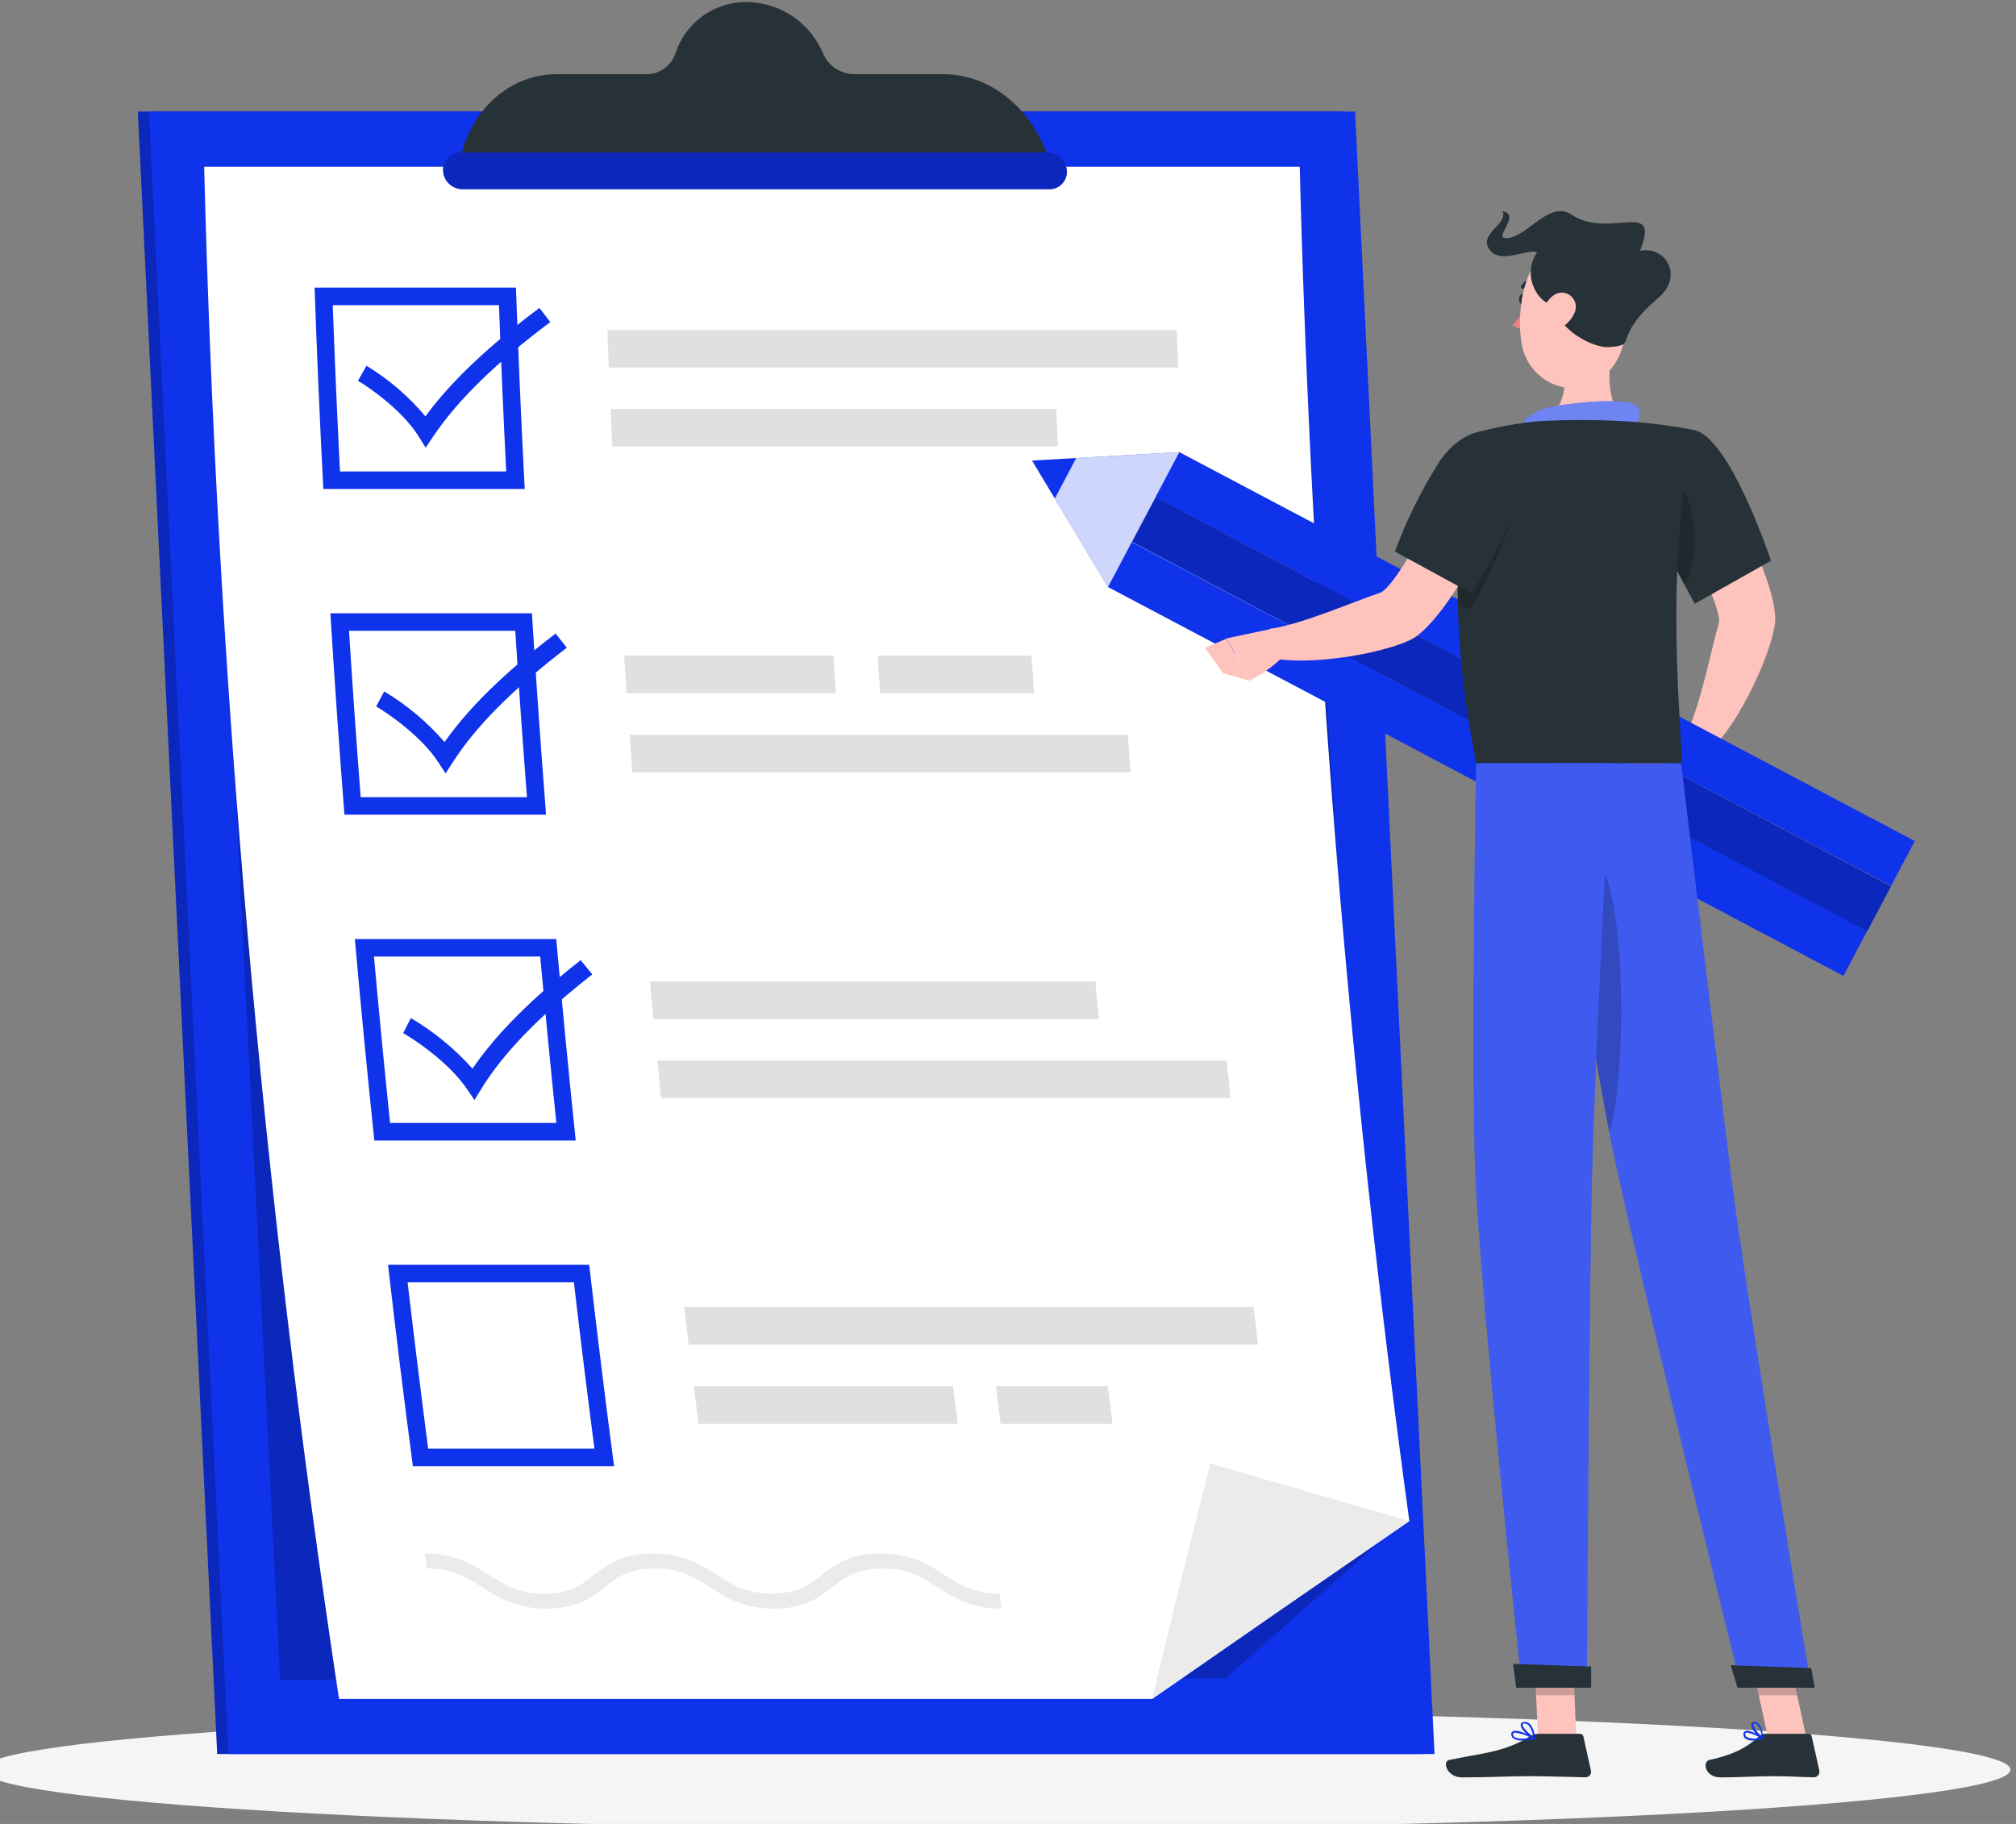<svg width="84" height="76" viewBox="0 0 84 76" fill="none" xmlns="http://www.w3.org/2000/svg">
<rect x="0" y="0" width="84" height="76" fill="#808080" stroke="none"/>
<g clip-path="url(#clip0_1541_3071)">
<path d="M41.5 76.208C64.844 76.208 83.768 75.103 83.768 73.74C83.768 72.377 64.844 71.272 41.5 71.272C18.156 71.272 -0.768 72.377 -0.768 73.74C-0.768 75.103 18.156 76.208 41.5 76.208Z" fill="#F5F5F5"/>
<path d="M55.997 4.647H5.744L9.051 73.086H59.304L55.997 4.647Z" fill="#0F32EB"/>
<path opacity="0.2" d="M55.997 4.647H5.744L9.051 73.086H59.304L55.997 4.647Z" fill="black"/>
<path d="M56.461 4.647H6.208L9.517 73.086H59.771L56.461 4.647Z" fill="#0F32EB"/>
<path opacity="0.2" d="M53.808 6.949H8.506L11.671 69.993L51.064 69.94L57.61 64.137L53.808 6.949Z" fill="black"/>
<path d="M54.155 6.947C54.638 25.828 56.163 44.667 58.722 63.379C55.132 65.849 51.561 68.32 48.007 70.791H14.126C10.928 49.647 9.051 28.325 8.506 6.947H54.155Z" fill="white"/>
<path d="M58.722 63.379C55.132 65.85 51.561 68.32 48.007 70.791C48.783 67.521 49.592 64.251 50.434 60.981L58.722 63.379Z" fill="#EBEBEB"/>
<path d="M20.79 12.716C20.876 15.024 20.976 17.333 21.091 19.644H14.165C14.049 17.333 13.948 15.024 13.864 12.716H20.79ZM21.496 11.985H13.108C13.205 14.78 13.326 17.576 13.472 20.374H21.863C21.717 17.578 21.596 14.782 21.498 11.985H21.496Z" fill="#0F32EB"/>
<path d="M49.091 15.316H25.368C25.346 14.795 25.327 14.272 25.307 13.751H49.028C49.047 14.272 49.069 14.795 49.091 15.316Z" fill="#E0E0E0"/>
<path d="M44.079 18.608H25.514C25.49 18.085 25.464 17.564 25.442 17.043H44.005C44.029 17.565 44.054 18.087 44.079 18.608Z" fill="#E0E0E0"/>
<path d="M21.47 26.284C21.616 28.595 21.778 30.906 21.956 33.216H15.028C14.85 30.906 14.688 28.595 14.542 26.284H21.47ZM22.155 25.554H13.766C13.938 28.351 14.133 31.149 14.352 33.947H22.752C22.534 31.151 22.338 28.353 22.163 25.554H22.155Z" fill="#0F32EB"/>
<path d="M34.829 28.887H26.109C26.074 28.364 26.037 27.843 26.005 27.319H34.725C34.757 27.843 34.792 28.364 34.829 28.887Z" fill="#E0E0E0"/>
<path d="M43.085 28.887H36.673C36.639 28.364 36.602 27.843 36.569 27.319H42.98C43.013 27.843 43.048 28.364 43.085 28.887Z" fill="#E0E0E0"/>
<path d="M47.109 32.181H26.349C26.31 31.657 26.273 31.137 26.233 30.613H46.994C47.033 31.137 47.07 31.657 47.109 32.181Z" fill="#E0E0E0"/>
<path d="M22.51 39.859C22.718 42.169 22.942 44.48 23.181 46.791H16.253C16.014 44.48 15.79 42.169 15.582 39.859H22.51ZM23.177 39.128H14.786C15.033 41.928 15.304 44.726 15.597 47.524H23.988C23.697 44.724 23.427 41.926 23.177 39.128Z" fill="#0F32EB"/>
<path d="M51.114 44.19H27.389L27.546 45.756H51.271L51.114 44.19Z" fill="#E0E0E0"/>
<path d="M45.642 40.897H27.077C27.125 41.417 27.173 41.941 27.223 42.462H45.786C45.738 41.941 45.688 41.424 45.642 40.897Z" fill="#E0E0E0"/>
<path d="M23.912 53.433C24.182 55.744 24.468 58.054 24.768 60.364H17.84C17.54 58.056 17.254 55.746 16.984 53.433H23.912ZM24.566 52.703H16.168C16.488 55.502 16.833 58.299 17.204 61.094H25.586C25.218 58.299 24.873 55.502 24.55 52.703H24.566Z" fill="#0F32EB"/>
<path d="M52.42 56.03H28.695C28.631 55.507 28.568 54.986 28.507 54.462H52.23C52.293 54.992 52.354 55.513 52.42 56.03Z" fill="#E0E0E0"/>
<path d="M39.906 59.328H29.107C29.039 58.807 28.974 58.284 28.908 57.763H39.708C39.773 58.284 39.839 58.807 39.906 59.328Z" fill="#E0E0E0"/>
<path d="M46.355 59.328H41.692C41.624 58.807 41.559 58.284 41.493 57.763H46.157C46.222 58.284 46.296 58.807 46.355 59.328Z" fill="#E0E0E0"/>
<path d="M17.738 18.654L17.431 18.166C16.759 17.097 15.39 16.145 14.917 15.866L15.27 15.24C16.198 15.804 17.028 16.516 17.725 17.348C18.78 15.911 20.341 14.427 22.477 12.831L22.929 13.42C20.648 15.127 19.053 16.69 18.045 18.194L17.738 18.654Z" fill="#0F32EB"/>
<path d="M18.566 32.227L18.246 31.738C17.548 30.67 16.153 29.715 15.674 29.436L16.007 28.811C16.953 29.374 17.802 30.087 18.521 30.921C19.537 29.482 21.056 27.997 23.151 26.399C23.306 26.596 23.463 26.792 23.617 26.99C21.383 28.699 19.829 30.26 18.863 31.767C18.763 31.919 18.665 32.074 18.566 32.227Z" fill="#0F32EB"/>
<path d="M19.77 45.836L19.436 45.348C18.708 44.28 17.287 43.325 16.801 43.048C16.905 42.83 17.019 42.63 17.119 42.422C18.079 42.987 18.946 43.699 19.687 44.531C20.666 43.092 22.146 41.609 24.195 40.009L24.679 40.6C22.499 42.309 20.973 43.87 20.051 45.376L19.77 45.836Z" fill="#0F32EB"/>
<path d="M41.746 67.03C40.46 67.03 39.719 66.555 39.065 66.136C38.411 65.718 37.849 65.356 36.763 65.356C35.677 65.356 35.193 65.735 34.681 66.136C34.169 66.537 33.541 67.03 32.255 67.03C30.968 67.03 30.227 66.555 29.575 66.136C28.924 65.718 28.361 65.356 27.273 65.356C26.186 65.356 25.704 65.735 25.191 66.136C24.679 66.537 24.051 67.03 22.767 67.03C21.483 67.03 20.74 66.555 20.086 66.136C19.432 65.718 18.872 65.356 17.784 65.356C17.756 65.138 17.725 64.937 17.697 64.728C18.983 64.728 19.722 65.203 20.376 65.622C21.03 66.04 21.59 66.402 22.676 66.402C23.761 66.402 24.245 66.023 24.758 65.622C25.27 65.221 25.9 64.728 27.186 64.728C28.472 64.728 29.209 65.203 29.863 65.622C30.517 66.04 31.08 66.402 32.165 66.402C33.251 66.402 33.735 66.023 34.247 65.622C34.76 65.221 35.389 64.728 36.676 64.728C37.962 64.728 38.701 65.203 39.355 65.622C40.009 66.04 40.569 66.402 41.657 66.402C41.685 66.612 41.718 66.821 41.746 67.03Z" fill="#EBEBEB"/>
<path d="M43.591 6.341C42.854 4.379 41.151 3.091 39.32 3.091H35.588C35.31 3.088 35.039 3.005 34.808 2.849C34.578 2.694 34.398 2.475 34.291 2.219C34.027 1.592 33.586 1.056 33.021 0.677C32.457 0.298 31.794 0.092 31.114 0.085C30.457 0.078 29.814 0.281 29.28 0.665C28.746 1.049 28.349 1.593 28.145 2.219C28.062 2.475 27.9 2.697 27.681 2.854C27.463 3.011 27.2 3.094 26.931 3.091H23.201C21.368 3.091 19.789 4.386 19.244 6.341L19.026 7.119H43.878L43.591 6.341Z" fill="#263238"/>
<path d="M43.724 7.887H19.264C19.058 7.885 18.86 7.804 18.711 7.662C18.561 7.519 18.472 7.326 18.46 7.12C18.454 7.021 18.469 6.922 18.504 6.829C18.538 6.736 18.591 6.651 18.659 6.579C18.728 6.508 18.81 6.451 18.901 6.412C18.993 6.373 19.091 6.354 19.19 6.355H43.65C43.855 6.357 44.053 6.437 44.202 6.579C44.351 6.721 44.441 6.914 44.454 7.12C44.46 7.219 44.445 7.318 44.411 7.411C44.377 7.504 44.324 7.59 44.255 7.662C44.187 7.734 44.104 7.791 44.013 7.829C43.921 7.868 43.823 7.888 43.724 7.887Z" fill="#0F32EB"/>
<path opacity="0.2" d="M43.724 7.887H19.264C19.058 7.885 18.86 7.804 18.711 7.662C18.561 7.519 18.472 7.326 18.46 7.12C18.454 7.021 18.469 6.922 18.504 6.829C18.538 6.736 18.591 6.651 18.659 6.579C18.728 6.508 18.81 6.451 18.901 6.412C18.993 6.373 19.091 6.354 19.19 6.355H43.65C43.855 6.357 44.053 6.437 44.202 6.579C44.351 6.721 44.441 6.914 44.454 7.12C44.46 7.219 44.445 7.318 44.411 7.411C44.377 7.504 44.324 7.59 44.255 7.662C44.187 7.734 44.104 7.791 44.013 7.829C43.921 7.868 43.823 7.888 43.724 7.887Z" fill="black"/>
<path d="M65.68 72.43H64.083L63.923 68.731H65.521L65.68 72.43Z" fill="#FFC3BD"/>
<path d="M75.27 72.43H73.672L72.87 68.731H74.466L75.27 72.43Z" fill="#FFC3BD"/>
<path d="M73.559 72.245H75.353C75.385 72.245 75.416 72.255 75.44 72.275C75.465 72.295 75.482 72.323 75.488 72.354L75.805 73.775C75.812 73.809 75.811 73.845 75.803 73.879C75.794 73.913 75.778 73.945 75.756 73.973C75.733 74 75.705 74.022 75.673 74.037C75.641 74.051 75.606 74.059 75.571 74.058C74.946 74.047 74.64 74.01 73.851 74.01C73.365 74.01 72.365 74.061 71.695 74.061C71.026 74.061 70.937 73.407 71.211 73.339C72.443 73.069 72.905 72.698 73.3 72.343C73.371 72.279 73.464 72.245 73.559 72.245Z" fill="#263238"/>
<path d="M64.094 72.245H65.838C65.869 72.245 65.9 72.255 65.924 72.275C65.949 72.295 65.966 72.323 65.973 72.354L66.289 73.775C66.296 73.808 66.297 73.843 66.29 73.876C66.282 73.91 66.268 73.941 66.247 73.968C66.226 73.995 66.199 74.018 66.169 74.033C66.138 74.049 66.105 74.057 66.071 74.058C65.441 74.047 64.532 74.01 63.74 74.01C62.816 74.01 62.018 74.061 60.932 74.061C60.279 74.061 60.095 73.407 60.37 73.339C61.619 73.064 62.639 73.036 63.719 72.369C63.83 72.295 63.96 72.252 64.094 72.245Z" fill="#263238"/>
<path d="M67.224 14.157C67.006 15.325 66.88 16.773 67.697 17.553C67.697 17.553 67.228 18.739 65.057 18.739C63.073 18.739 64.067 17.553 64.067 17.553C65.375 17.241 65.301 15.63 65.075 14.719L67.224 14.157Z" fill="#FFC3BD"/>
<path d="M63.444 17.716C63.487 17.426 63.998 17.088 64.577 16.962C65.157 16.836 67.385 16.554 68.065 16.836C68.746 17.117 67.948 17.95 67.948 17.95L63.444 17.716Z" fill="#0F32EB"/>
<path opacity="0.4" d="M63.444 17.716C63.487 17.426 63.998 17.088 64.577 16.962C65.157 16.836 67.385 16.554 68.065 16.836C68.746 17.117 67.948 17.95 67.948 17.95L63.444 17.716Z" fill="white"/>
<path opacity="0.2" d="M63.923 68.733L64.006 70.638H65.604L65.521 68.733H63.923Z" fill="black"/>
<path opacity="0.2" d="M74.468 68.733H72.87L73.284 70.638H74.882L74.468 68.733Z" fill="black"/>
<path d="M71.006 18.992L69.081 20.278C69.081 20.278 71.846 25.194 71.615 25.981C71.298 27.053 70.858 29.397 70.259 30.587C70.337 30.844 70.736 31.431 70.958 31.531C72.484 30.371 74.026 26.735 73.969 25.717C73.836 23.408 71.006 18.992 71.006 18.992Z" fill="#FFC3BD"/>
<path d="M70.258 30.591L68.733 30.474L69.533 32.154C69.533 32.154 70.865 32.213 71.087 31.195L70.258 30.591Z" fill="#B55B52"/>
<path d="M77.801 38.788L77.673 39.03L76.809 40.663L46.163 24.459L47.153 22.584L77.801 38.788Z" fill="#0F32EB"/>
<path d="M79.783 35.045L79.151 36.24L78.793 36.916L48.145 20.712L49.134 18.837L79.783 35.045Z" fill="#0F32EB"/>
<path d="M48.155 20.706L47.163 22.579L77.799 38.806L78.791 36.934L48.155 20.706Z" fill="#0F32EB"/>
<path opacity="0.2" d="M48.155 20.706L47.163 22.579L77.799 38.806L78.791 36.934L48.155 20.706Z" fill="black"/>
<path d="M44.842 19.086L43.95 20.773L46.163 24.459L49.134 18.839L44.842 19.086Z" fill="#0F32EB"/>
<path opacity="0.8" d="M44.842 19.086L43.95 20.773L46.163 24.459L49.134 18.839L44.842 19.086Z" fill="white"/>
<path d="M43.002 19.192L43.95 20.773L44.842 19.085L43.002 19.192Z" fill="#0F32EB"/>
<path d="M67.505 31.239L68.303 32.726L69.539 32.154L68.739 30.474L67.505 31.239Z" fill="#B55B52"/>
<path d="M70.549 17.915C72.059 18.133 73.79 23.365 73.79 23.365L70.616 25.157C70.616 25.157 69.219 22.676 68.532 20.823C67.808 18.885 68.929 17.68 70.549 17.915Z" fill="#263238"/>
<path opacity="0.2" d="M69.67 19.709C68.983 19.081 69.404 21.769 69.731 23.489C69.899 23.825 70.058 24.13 70.193 24.385C70.958 23.033 70.616 20.574 69.67 19.709Z" fill="black"/>
<path d="M61.602 17.998C61.602 17.998 59.716 22.82 61.506 31.801H70.058C70.117 30.493 69.293 24.093 70.557 17.915C69.613 17.732 68.657 17.611 67.697 17.553C66.488 17.483 65.276 17.483 64.067 17.553C63.235 17.636 62.411 17.785 61.602 17.998Z" fill="#263238"/>
<path d="M62.916 20.239L60.762 19.386C60.762 19.386 58.282 24.45 57.492 24.705C56.431 25.054 54.251 26.013 52.93 26.201C52.764 26.419 52.507 27.073 52.548 27.313C54.368 27.908 58.242 27.119 59.045 26.495C60.885 25.074 62.916 20.239 62.916 20.239Z" fill="#FFC3BD"/>
<path opacity="0.2" d="M63.158 19.663C62.803 18.843 62.123 18.501 61.414 18.621C61.14 19.626 60.675 21.834 60.76 25.161L61.268 25.405C61.268 25.405 63.767 21.065 63.158 19.663Z" fill="black"/>
<path d="M63.498 19.09C64.035 20.52 61.318 24.727 61.318 24.727L58.123 22.983C58.603 21.675 59.222 20.421 59.969 19.245C61.092 17.568 62.908 17.523 63.498 19.09Z" fill="#263238"/>
<path d="M53.008 26.197L51.107 26.6L52.071 28.359C52.602 28.095 53.085 27.743 53.499 27.317L53.008 26.197Z" fill="#FFC3BD"/>
<path d="M50.209 26.999L50.968 28.05L52.071 28.368L51.107 26.609L50.209 26.999Z" fill="#FFC3BD"/>
<path d="M63.601 12.476C63.601 12.604 63.52 12.694 63.435 12.694C63.35 12.694 63.289 12.581 63.298 12.452C63.306 12.323 63.379 12.234 63.464 12.234C63.548 12.234 63.61 12.347 63.601 12.476Z" fill="#263238"/>
<path d="M63.714 12.487C63.538 12.871 63.31 13.229 63.036 13.551C63.12 13.619 63.218 13.668 63.324 13.694C63.429 13.72 63.538 13.722 63.644 13.701L63.714 12.487Z" fill="#ED847E"/>
<path d="M63.437 12.031C63.426 12.028 63.415 12.024 63.405 12.018C63.396 12.012 63.389 12.006 63.383 11.997C63.377 11.989 63.373 11.98 63.371 11.97C63.369 11.96 63.369 11.95 63.371 11.941C63.373 11.931 63.377 11.921 63.383 11.913C63.446 11.811 63.532 11.726 63.635 11.663C63.738 11.601 63.854 11.564 63.974 11.556C63.993 11.557 64.012 11.565 64.026 11.579C64.04 11.593 64.049 11.612 64.05 11.632C64.05 11.652 64.042 11.672 64.028 11.686C64.013 11.7 63.994 11.708 63.974 11.708C63.881 11.717 63.791 11.747 63.712 11.797C63.633 11.847 63.566 11.914 63.518 11.994C63.51 12.008 63.498 12.019 63.484 12.025C63.469 12.032 63.453 12.034 63.437 12.031Z" fill="#263238"/>
<path d="M67.935 12.365C67.747 13.939 67.717 14.867 66.873 15.635C65.602 16.786 63.695 15.951 63.407 14.351C63.15 12.912 63.501 10.581 65.083 10.041C65.431 9.92 65.805 9.891 66.168 9.955C66.531 10.019 66.871 10.175 67.156 10.408C67.442 10.641 67.664 10.943 67.8 11.285C67.936 11.628 67.982 11.999 67.935 12.365Z" fill="#FFC3BD"/>
<path d="M64.763 12.672C64.211 12.781 63.331 11.556 64.05 10.516C63.686 10.335 62.498 11.05 62.051 10.383C61.604 9.716 62.844 9.361 62.607 8.796C63.448 8.968 62.062 10.019 62.862 9.916C63.662 9.814 64.584 8.336 65.478 8.942C67.058 10.004 69.212 8.233 68.334 10.45C69.41 10.232 70.147 11.506 69.121 12.389C67.074 14.143 68.334 14.374 67.037 14.464C66.387 14.512 64.876 13.738 64.763 12.672Z" fill="#263238"/>
<path d="M65.58 13.084C65.505 13.241 65.399 13.382 65.268 13.498C65.137 13.613 64.985 13.702 64.82 13.757C64.383 13.908 64.133 13.518 64.235 13.088C64.327 12.7 64.671 12.155 65.123 12.194C65.222 12.204 65.317 12.238 65.399 12.294C65.481 12.35 65.548 12.426 65.594 12.514C65.639 12.603 65.662 12.701 65.66 12.801C65.657 12.9 65.63 12.998 65.58 13.084Z" fill="#FFC3BD"/>
<path d="M64.536 31.801C64.536 31.801 66.35 44.009 67.344 48.587C68.434 53.601 72.539 70.276 72.539 70.276H75.464C75.464 70.276 72.759 54 72.135 49.041C71.462 43.66 70.049 31.808 70.049 31.808L64.536 31.801Z" fill="#0F32EB"/>
<path opacity="0.2" d="M64.536 31.801C64.536 31.801 66.35 44.009 67.344 48.587C68.434 53.601 72.539 70.276 72.539 70.276H75.464C75.464 70.276 72.759 54 72.135 49.041C71.462 43.66 70.049 31.808 70.049 31.808L64.536 31.801Z" fill="white"/>
<path opacity="0.2" d="M66.69 36.07C66.555 35.878 66.433 35.812 66.319 35.852H66.295C66.269 35.863 66.245 35.878 66.223 35.895C66.2 35.914 66.179 35.935 66.16 35.959L66.125 36.002L66.079 36.074C66.042 36.138 66.009 36.204 65.981 36.273C65.964 36.314 65.947 36.358 65.931 36.401C65.916 36.445 65.892 36.512 65.874 36.573C65.857 36.634 65.824 36.739 65.8 36.828C65.8 36.852 65.79 36.874 65.783 36.898C65.776 36.922 65.759 36.998 65.748 37.048C65.737 37.099 65.728 37.136 65.72 37.179C65.7 37.264 65.683 37.354 65.665 37.445C65.648 37.537 65.628 37.644 65.611 37.746C65.611 37.781 65.6 37.816 65.593 37.853C65.572 37.984 65.552 38.117 65.532 38.254C66.016 41.293 66.592 44.777 67.058 47.207C67.08 47.129 67.104 47.046 67.124 46.957C67.219 46.551 67.292 46.141 67.342 45.727C67.754 42.594 67.564 37.319 66.69 36.07Z" fill="black"/>
<path d="M61.506 31.801C61.506 31.801 61.288 43.743 61.46 48.616C61.641 53.682 63.411 70.27 63.411 70.27H66.117C66.117 70.27 66.215 53.976 66.335 49.002C66.465 43.578 67.119 31.801 67.119 31.801H61.506Z" fill="#0F32EB"/>
<path opacity="0.2" d="M61.506 31.801C61.506 31.801 61.288 43.743 61.46 48.616C61.641 53.682 63.411 70.27 63.411 70.27H66.117C66.117 70.27 66.215 53.976 66.335 49.002C66.465 43.578 67.119 31.801 67.119 31.801H61.506Z" fill="white"/>
<path d="M66.295 69.442C66.306 69.442 66.295 70.324 66.295 70.324H63.176L63.045 69.332L66.295 69.442Z" fill="#263238"/>
<path d="M75.464 69.507C75.478 69.507 75.611 70.324 75.611 70.324H72.395L72.112 69.387L75.464 69.507Z" fill="#263238"/>
<path d="M73.031 72.524C72.923 72.533 72.814 72.504 72.724 72.443C72.695 72.419 72.672 72.388 72.658 72.353C72.645 72.318 72.64 72.28 72.646 72.243C72.646 72.221 72.652 72.2 72.663 72.181C72.674 72.162 72.69 72.147 72.709 72.136C72.885 72.046 73.402 72.354 73.461 72.397C73.467 72.402 73.472 72.408 73.474 72.415C73.477 72.422 73.478 72.429 73.476 72.437C73.475 72.444 73.472 72.451 73.467 72.456C73.462 72.462 73.455 72.466 73.448 72.467C73.312 72.501 73.172 72.52 73.031 72.524ZM72.794 72.195C72.777 72.191 72.76 72.191 72.744 72.195C72.736 72.199 72.73 72.206 72.726 72.213C72.722 72.221 72.719 72.23 72.72 72.238C72.716 72.264 72.719 72.29 72.729 72.314C72.738 72.338 72.753 72.359 72.772 72.376C72.95 72.458 73.153 72.469 73.339 72.406C73.173 72.301 72.987 72.229 72.794 72.195Z" fill="#0F32EB"/>
<path d="M73.439 72.469C73.433 72.471 73.427 72.471 73.422 72.469C73.256 72.38 72.938 72.033 72.971 71.852C72.976 71.825 72.991 71.8 73.013 71.782C73.035 71.764 73.062 71.754 73.09 71.754C73.119 71.75 73.148 71.752 73.176 71.76C73.204 71.769 73.23 71.783 73.252 71.802C73.437 71.953 73.47 72.415 73.47 72.434C73.469 72.441 73.468 72.448 73.465 72.454C73.462 72.46 73.458 72.465 73.452 72.469C73.448 72.47 73.444 72.47 73.439 72.469ZM73.117 71.815H73.11C73.06 71.815 73.055 71.844 73.053 71.854C73.034 71.959 73.236 72.223 73.402 72.347C73.391 72.165 73.325 71.991 73.213 71.848C73.198 71.836 73.182 71.827 73.164 71.822C73.147 71.817 73.128 71.816 73.11 71.82L73.117 71.815Z" fill="#0F32EB"/>
<path d="M63.429 72.524C63.292 72.537 63.155 72.502 63.041 72.426C63.016 72.403 62.996 72.374 62.984 72.342C62.972 72.311 62.967 72.276 62.971 72.243C62.971 72.222 62.977 72.202 62.987 72.184C62.998 72.166 63.014 72.152 63.032 72.142C63.226 72.033 63.869 72.36 63.941 72.397C63.948 72.401 63.954 72.406 63.958 72.413C63.961 72.421 63.962 72.429 63.961 72.437C63.96 72.444 63.956 72.452 63.951 72.457C63.945 72.463 63.938 72.466 63.93 72.467C63.765 72.502 63.597 72.521 63.429 72.524ZM63.139 72.195C63.115 72.194 63.091 72.198 63.069 72.208C63.062 72.212 63.056 72.218 63.051 72.225C63.047 72.232 63.045 72.241 63.045 72.249C63.042 72.271 63.044 72.294 63.052 72.315C63.06 72.336 63.074 72.355 63.091 72.369C63.189 72.456 63.453 72.471 63.806 72.413C63.597 72.303 63.372 72.229 63.139 72.195Z" fill="#0F32EB"/>
<path d="M63.923 72.469H63.908C63.714 72.382 63.333 72.033 63.363 71.857C63.363 71.815 63.4 71.761 63.503 71.752C63.541 71.746 63.581 71.749 63.619 71.76C63.656 71.771 63.691 71.79 63.721 71.815C63.923 71.983 63.965 72.412 63.967 72.432C63.968 72.439 63.967 72.445 63.964 72.451C63.962 72.457 63.957 72.462 63.952 72.465C63.943 72.47 63.933 72.471 63.923 72.469ZM63.533 71.815H63.518C63.45 71.815 63.446 71.848 63.444 71.859C63.426 71.966 63.686 72.238 63.88 72.356C63.861 72.173 63.785 72 63.662 71.863C63.625 71.835 63.58 71.82 63.533 71.82V71.815Z" fill="#0F32EB"/>
</g>
<defs>
<clipPath id="clip0_1541_3071">
<rect width="84" height="76" fill="white"/>
</clipPath>
</defs>
</svg>
